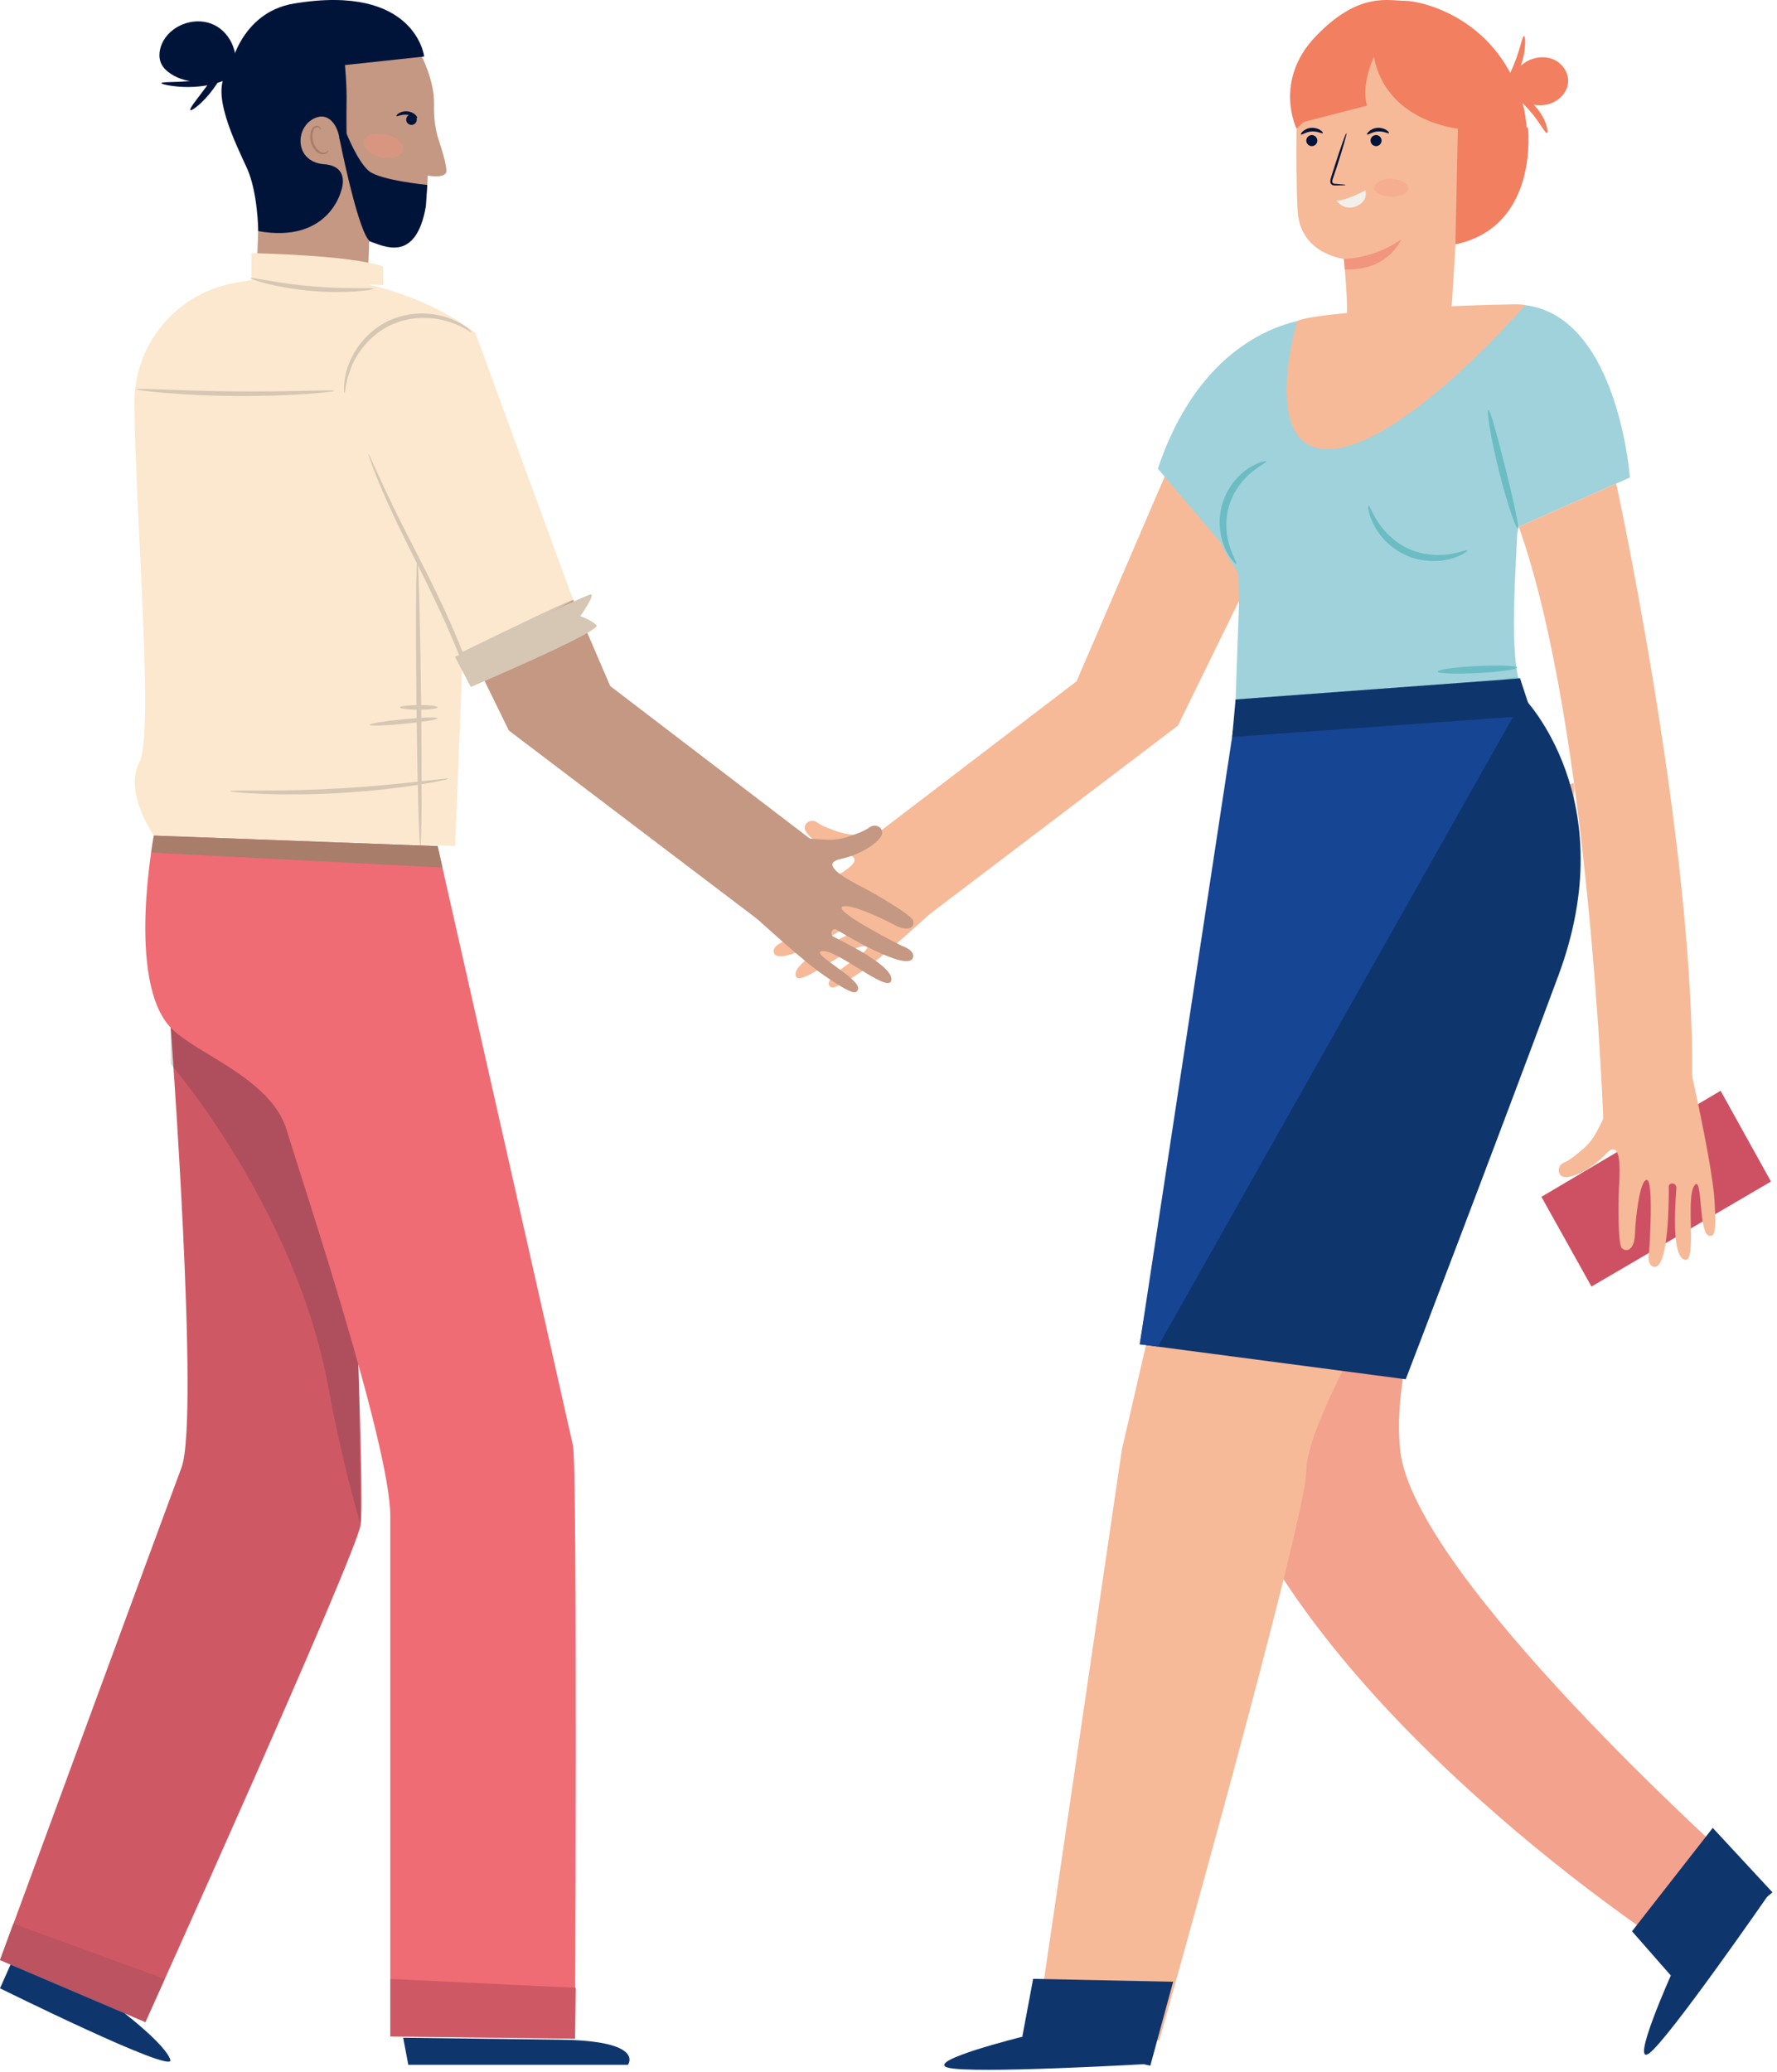 <svg width="386" height="450" viewBox="0 0 386 450" fill="none" xmlns="http://www.w3.org/2000/svg">
<path d="M189.949 181.509L233.857 147.978L255.548 97.582L281.609 105.032L255.876 157.612L201.679 198.767L189.949 181.509" fill="#F6BA99"/>
<path d="M200.085 179.959L195.039 180.417C195.039 180.417 192.024 181.182 186.563 181.357C185.143 181.4 183.723 181.182 182.369 180.767C180.73 180.242 178.589 179.457 177.541 178.67C176.252 177.687 174.439 178.779 174.854 180.199C175.269 181.619 178.764 184.415 183.854 185.551C188.966 186.687 181.604 190.357 178.939 191.755C176.274 193.131 168.257 197.805 168.039 198.963C167.711 200.667 169.459 201.323 172.102 199.881C174.767 198.417 182.893 194.66 183.57 196.101C184.225 197.521 170.594 204.381 170.594 204.381C170.594 204.381 167.449 205.386 168.148 207.068C169.437 210.104 183.395 201.738 184.684 200.908C185.602 200.34 186.366 201.868 185.361 202.437C184.313 203.027 171.599 208.968 172.888 212.092C173.871 214.473 184.422 205.32 187.764 205.539C191.107 205.757 179.048 211.677 180.075 213.927C180.468 214.757 180.861 215.325 187.284 210.934C193.859 206.434 209.696 191.361 209.696 191.361L199.801 179.915" fill="#F6BA99"/>
<path d="M334.823 259.976L373.75 236.929L384.694 256.655L345.701 279.461L334.823 259.976Z" fill="#CE5163"/>
<path d="M262.408 306.242C275.492 366.402 361.713 422.347 361.713 422.347L377.573 405.417C377.573 405.417 307.102 342.548 304.153 315.067C301.203 287.587 324.184 244.509 324.184 244.509L300.352 234.374L262.408 306.242V306.242Z" fill="#F3A28D"/>
<path d="M341.791 170.085C342.534 170.128 340.218 206.653 332.441 222.599C331.655 224.194 331.043 226.925 328.815 232.735C325.145 242.281 283.75 303.534 283.75 319.568C283.75 329.988 251.813 443.252 251.813 443.252L225.577 438.206L243.687 314.915L270.643 197.959L341.791 170.085V170.085ZM292.509 69.097C292.925 66.628 291.919 56.23 291.919 56.23C291.919 56.23 282.439 55.226 281.871 45.832C281.303 36.439 281.871 14.747 281.871 14.747L299.151 6.315L318.155 20.711L315.272 67.721L292.509 69.097V69.097Z" fill="#F6BA99"/>
<path d="M316.692 27.942C316.692 27.942 301.182 26.478 298.452 12.41L281.631 27.942C281.631 27.942 276.519 17.522 285.847 7.844C295.175 -1.855 301.575 0.177 305.223 0.177C308.631 0.177 325.866 3.825 331 23.442C331.371 24.862 331.677 28.378 331.917 29.973L316.692 27.942V27.942Z" fill="#F17F60"/>
<path d="M283.75 30.541C283.75 31.196 284.296 31.742 284.951 31.742C285.607 31.742 286.153 31.196 286.153 30.541C286.153 29.886 285.607 29.34 284.951 29.34C284.296 29.34 283.75 29.886 283.75 30.541V30.541ZM282.592 29.23C282.745 29.383 283.641 28.64 284.929 28.553C286.219 28.466 287.201 29.099 287.332 28.925C287.398 28.837 287.245 28.553 286.808 28.269C286.393 27.985 285.694 27.723 284.886 27.767C284.077 27.81 283.4 28.16 283.029 28.509C282.636 28.859 282.526 29.165 282.592 29.23V29.23Z" fill="#00143A"/>
<path d="M297.709 30.541C297.709 31.196 298.256 31.742 298.911 31.742C299.566 31.742 300.112 31.196 300.112 30.541C300.112 29.886 299.566 29.34 298.911 29.34C298.234 29.34 297.709 29.886 297.709 30.541V30.541ZM296.966 29.23C297.12 29.383 298.016 28.64 299.304 28.553C300.593 28.466 301.576 29.099 301.707 28.925C301.773 28.837 301.62 28.553 301.183 28.269C300.768 27.985 300.069 27.723 299.26 27.767C298.452 27.81 297.775 28.16 297.404 28.509C297.01 28.859 296.879 29.165 296.967 29.23H296.966Z" fill="#00143A"/>
<path d="M292.291 40.175C292.291 40.24 291.483 40.284 290.151 40.284C289.997 40.284 289.801 40.284 289.582 40.24C289.461 40.214 289.348 40.158 289.253 40.078C289.158 39.998 289.083 39.896 289.036 39.781C288.861 39.279 289.058 38.842 289.167 38.427C289.429 37.575 289.713 36.679 290.019 35.74C290.545 34.11 291.091 32.486 291.658 30.869C292.094 29.624 292.422 28.881 292.488 28.903C292.553 28.925 292.357 29.711 292.007 30.978C291.657 32.245 291.111 33.971 290.5 35.893C290.194 36.833 289.888 37.728 289.604 38.58C289.451 38.995 289.32 39.366 289.429 39.628C289.495 39.868 289.823 39.934 290.15 39.934C291.483 40.022 292.291 40.109 292.291 40.174V40.175Z" fill="#00143A"/>
<path opacity="0.33" d="M298.496 40.829C298.54 41.9 300.178 42.665 302.188 42.709C304.198 42.752 305.858 42.053 305.901 40.983C305.967 39.913 304.307 38.886 302.231 38.842C300.134 38.798 298.474 39.759 298.496 40.83V40.829Z" fill="#F2957E"/>
<path d="M296.573 41.419C297.883 40.546 292.946 43.582 290.303 43.582C290.303 43.582 291.942 45.92 294.607 44.806C297.359 43.626 296.573 41.42 296.573 41.42V41.419Z" fill="#F3F0EB"/>
<path d="M291.92 56.23C291.92 56.23 298.255 56.296 304.371 52.014C304.371 52.014 301.553 58.917 292.116 58.524L291.92 56.23Z" fill="#F2957E"/>
<path d="M352.343 233.806L350.159 238.393C350.159 238.393 349.285 241.363 346.642 246.17C345.964 247.415 345.047 248.529 343.998 249.468C342.709 250.604 340.94 252.046 339.717 252.548C338.209 253.16 338.231 255.278 339.651 255.65C341.071 256.022 345.265 254.449 348.848 250.648C352.43 246.847 351.841 255.038 351.666 258.053C351.491 261.046 351.426 270.33 352.299 271.116C353.589 272.252 355.052 271.094 355.139 268.102C355.226 265.065 356.166 256.152 357.739 256.306C359.289 256.459 358.241 271.706 358.241 271.706C358.241 271.706 357.498 274.917 359.311 275.179C362.588 275.639 362.523 259.364 362.479 257.813C362.457 256.743 364.161 256.852 364.139 258.009C364.117 259.211 362.741 273.169 366.061 273.672C368.617 274.043 366.127 260.282 368.027 257.551C369.927 254.821 368.857 268.189 371.304 268.429C372.222 268.517 372.921 268.473 372.418 260.696C371.916 252.745 367.044 231.425 367.044 231.425L352.146 234.09" fill="#F6BA99"/>
<path d="M267.498 177.228C266.843 192.891 269.355 205.058 269.355 205.058L340.241 202.371C340.241 202.371 348.673 182.056 332.836 155.427C327.964 147.235 328.51 136.881 329.581 115.735L337.423 84.082L328.183 66.257L286.153 69.119C286.153 69.119 262.518 69.119 251.508 101.799L268.94 122.332L269.137 131.179L267.498 177.228V177.228Z" fill="#A0D2DB"/>
<path d="M298.91 11.274C298.91 11.274 295.458 17.937 296.944 22.939L281.871 26.827C281.871 26.849 278.42 7.735 298.91 11.274V11.274ZM327.81 18.089C328.531 16.145 329.842 14.376 331.633 13.349C333.425 12.323 335.718 12.104 337.597 12.978C339.475 13.852 340.808 15.905 340.611 17.958C340.415 20.252 338.405 22.153 336.155 22.677C333.905 23.201 331.502 22.567 329.492 21.454" fill="#F17F60"/>
<path d="M323.9 22.786C323.594 22.459 326.217 19.728 328.139 15.621C330.127 11.536 330.608 7.779 331.066 7.823C331.263 7.844 331.393 8.806 331.24 10.378C331.087 11.951 330.563 14.092 329.514 16.276C328.466 18.461 327.111 20.209 325.997 21.323C324.883 22.437 324.053 22.939 323.9 22.786V22.786ZM328.488 20.099C328.575 19.925 329.275 20.034 330.279 20.558C331.285 21.06 332.551 21.978 333.665 23.288C334.779 24.578 335.501 25.976 335.85 27.046C336.2 28.116 336.222 28.816 336.025 28.881C335.61 29.011 334.54 26.631 332.486 24.293C330.498 21.891 328.291 20.493 328.488 20.099ZM331.896 27.701C331.896 27.701 334.474 49.175 316.146 53.085L316.693 27.133L331.896 27.701Z" fill="#F17F60"/>
<path d="M329.077 66.235C329.077 66.235 342.512 66.781 347.383 82.488L336.942 105.031L327.679 66.235" fill="#F6BA99"/>
<path d="M329.908 114.425L354.046 103.721C354.046 103.721 351.053 62.303 325.473 66.431L329.908 114.425Z" fill="#A0D2DB"/>
<path d="M351.075 105.031C351.075 105.031 371.565 199.335 366.869 247.808L348.344 244.968C348.344 244.968 345.374 157.852 329.908 114.425L351.075 105.031V105.031Z" fill="#F6BA99"/>
<path d="M270.293 128.339C269.857 123.643 264.548 120.148 265.051 115.451C265.269 113.354 266.645 111.585 267.978 109.946C270.643 106.648 273.308 103.349 275.995 100.029" fill="#A0D2DB"/>
<path d="M318.746 119.558C318.833 119.711 317.588 120.716 315.12 121.393C312.695 122.07 308.96 122.223 305.333 120.585C301.707 118.925 299.348 116.019 298.277 113.747C297.163 111.454 297.12 109.837 297.273 109.815C297.513 109.75 297.928 111.213 299.217 113.223C300.462 115.211 302.734 117.723 305.967 119.209C309.222 120.672 312.586 120.738 314.901 120.366C317.261 119.995 318.637 119.34 318.746 119.558V119.558ZM330.193 147.366C330.302 147.759 327.309 148.917 323.464 149.682C319.62 150.446 316.409 150.49 316.364 150.097C316.321 149.682 319.379 148.939 323.18 148.197C326.981 147.454 330.083 146.973 330.193 147.367V147.366ZM329.516 145.007C329.537 145.422 325.693 145.968 320.952 146.209C316.212 146.449 312.324 146.318 312.302 145.881C312.28 145.466 316.102 144.92 320.865 144.679C325.627 144.439 329.493 144.592 329.515 145.007H329.516ZM329.69 114.774C329.297 114.884 327.33 109.269 325.561 102.148C323.792 95.026 322.896 89.15 323.29 89.063C323.705 88.976 325.256 94.699 327.025 101.776C328.795 108.876 330.083 114.665 329.69 114.774V114.774Z" fill="#6CBCC4"/>
<path d="M222.06 442.422C222.06 442.422 200.98 447.643 205.83 449.107C210.68 450.57 249.628 448.32 249.628 448.32L250.546 440.085L222.06 442.422Z" fill="#0F356D"/>
<path d="M222.061 442.422L224.421 429.84L254.828 430.473L249.87 448.713L222.061 442.422Z" fill="#0F356D"/>
<path d="M362.937 429.119C362.937 429.119 354.067 448.954 358.218 446.026C362.368 443.099 384.541 411.031 384.541 411.031L378.621 405.221L362.937 429.119V429.119Z" fill="#0F356D"/>
<path d="M362.937 429.119L354.505 419.507L372.045 397.051L385.022 411.053L362.937 429.119Z" fill="#0F356D"/>
<path d="M268.24 156.148L331 151.582C331 151.582 352.713 173.602 338.558 211.786C324.403 249.971 305.354 299.602 305.354 299.602L247.575 291.999C247.575 291.999 267.672 172.356 268.24 156.147V156.148Z" fill="#0F356D"/>
<path d="M331 151.582L251.529 292.502L247.575 292L268.24 156.148L331 151.582Z" fill="#154593"/>
<path d="M275.055 100.226C275.143 100.444 273.745 101.034 271.932 102.541C270.119 104.005 267.956 106.561 266.952 109.946C265.968 113.332 266.449 116.653 267.17 118.859C267.89 121.087 268.764 122.332 268.568 122.485C268.437 122.595 267.235 121.568 266.165 119.252C265.116 116.98 264.374 113.332 265.488 109.509C266.602 105.709 269.179 102.999 271.276 101.667C273.439 100.291 275.012 100.073 275.056 100.226H275.055Z" fill="#6CBCC4"/>
<path d="M281.762 69.73C281.762 69.73 273.155 98.718 289.298 97.539C305.42 96.381 331.306 66.279 331.306 66.279C331.153 65.624 286.524 67.349 281.762 69.73V69.73Z" fill="#F6BA99"/>
<path d="M267.65 160.079L332.835 155.427L330.192 147.367L268.393 151.932L267.65 160.079Z" fill="#0F356D"/>
<path d="M37.07 223.189C37.07 223.189 43.406 308.055 39.43 318.759C35.345 329.703 0.022 425.754 0.022 425.754L31.588 439.232C31.588 439.232 77.33 337.917 78.335 331.21C79.34 324.504 75.845 244.465 75.845 244.465L66.233 227.558L37.071 223.188L37.07 223.189Z" fill="#CE5964"/>
<path d="M91.355 11.776C91.355 11.776 94.435 17.346 94.282 22.808C94.216 25.363 94.479 27.919 95.287 30.344C96.27 33.359 97.318 36.963 96.837 37.618C96.007 38.776 92.906 38.121 92.906 38.121C92.906 38.121 92.971 54.264 84.932 53.193C77.352 52.167 80.214 52.079 80.214 52.079L79.843 61.909L55.683 61.014L56.119 49.24L59.811 8.062L91.355 11.776V11.776Z" fill="#C49882"/>
<path d="M49.915 15.162C45.045 19.116 51.292 31.349 53.651 36.548C56.011 41.747 56.097 50.201 56.097 50.201C71.323 52.931 74.054 41.594 74.054 41.594C74.054 41.594 76.326 36.133 70.406 35.674C63.678 35.15 64.027 27.089 68.811 25.494C71.629 24.555 73.355 27.504 73.704 29.929C73.923 31.305 75.299 30.431 75.299 30.431C75.299 30.431 75.212 25.844 75.277 22.261C75.364 18.461 74.927 14.135 74.927 14.135L92.141 12.278C92.141 12.278 90.284 -3.624 63.874 0.766C52.013 2.732 49.915 15.162 49.915 15.162Z" fill="#00143A"/>
<path d="M71.323 32.681C71.345 32.681 71.345 32.856 71.17 33.075C70.996 33.293 70.602 33.555 70.078 33.533C68.986 33.49 67.915 32.31 67.522 30.89C67.334 30.206 67.319 29.485 67.479 28.793C67.588 28.181 67.959 27.548 68.505 27.373C68.767 27.286 69.03 27.286 69.226 27.395C69.423 27.482 69.554 27.635 69.619 27.766C69.75 28.05 69.641 28.225 69.619 28.203C69.576 28.203 69.597 28.05 69.445 27.876C69.351 27.758 69.219 27.676 69.072 27.644C68.924 27.612 68.77 27.633 68.636 27.701C68.265 27.854 68.025 28.312 67.937 28.881C67.826 29.499 67.856 30.133 68.025 30.737C68.375 32.004 69.292 33.053 70.1 33.162C70.515 33.206 70.843 33.052 71.017 32.922C71.214 32.791 71.28 32.66 71.323 32.682V32.681Z" fill="#A87D6A"/>
<path opacity="0.42" d="M87.51 32.616C87.204 33.992 85.042 34.669 82.704 34.145C80.367 33.621 78.707 32.092 79.013 30.715C79.318 29.339 81.459 28.662 83.818 29.186C86.178 29.71 87.816 31.261 87.51 32.616V32.616Z" fill="#F2957E"/>
<path d="M50.658 16.189C52.231 12.279 50.352 7.319 46.573 5.441C42.794 3.562 37.704 5.113 35.563 8.74C34.624 10.334 34.253 12.41 35.127 14.026C35.585 14.878 36.328 15.533 37.137 16.058C40.828 18.482 46.071 18.242 49.544 15.49L50.658 16.189ZM73.704 29.929C73.704 29.929 78.008 51.709 80.564 52.516C83.119 53.325 90.35 57.388 92.513 44.783L92.818 40.174C92.818 40.174 82.551 39.169 80.127 37.138C77.702 35.128 75.277 29.011 75.277 29.011L73.704 29.929V29.929Z" fill="#00143A"/>
<path d="M90.525 26.019C90.518 26.246 90.445 26.466 90.313 26.651C90.182 26.835 89.999 26.977 89.787 27.058C89.575 27.139 89.343 27.155 89.122 27.104C88.901 27.053 88.7 26.938 88.544 26.773C88.389 26.608 88.285 26.401 88.248 26.177C88.21 25.954 88.239 25.724 88.332 25.517C88.424 25.31 88.576 25.135 88.769 25.015C88.961 24.894 89.184 24.833 89.411 24.839C89.562 24.842 89.711 24.875 89.85 24.936C89.988 24.996 90.113 25.084 90.217 25.195C90.321 25.305 90.401 25.434 90.454 25.576C90.507 25.718 90.531 25.868 90.525 26.019V26.019Z" fill="#00143A"/>
<path d="M90.612 25.626C90.459 25.778 89.629 25.014 88.406 24.926C87.182 24.796 86.221 25.386 86.112 25.21C86.047 25.145 86.222 24.861 86.636 24.599C87.192 24.259 87.845 24.113 88.493 24.184C89.258 24.249 89.891 24.599 90.241 24.948C90.568 25.276 90.678 25.56 90.612 25.626Z" fill="#00143A"/>
<path d="M57.08 7.582C57.255 7.604 57.233 9.22 55.966 11.427C54.743 13.611 52.1 16.189 48.496 17.565C44.891 18.941 41.374 19.007 38.949 18.832C36.503 18.635 35.039 18.242 35.061 18.045C35.083 17.827 36.591 17.849 38.971 17.761C41.331 17.652 44.629 17.411 47.949 16.145C51.248 14.878 53.716 12.715 55.071 10.837C56.447 8.98 56.841 7.517 57.081 7.582H57.08Z" fill="#00143A"/>
<path d="M49.238 13.13C49.61 13.305 48.605 16.232 46.355 19.29C44.127 22.349 41.615 24.206 41.352 23.9C41.047 23.594 42.991 21.322 45.132 18.395C47.294 15.468 48.845 12.934 49.238 13.13Z" fill="#00143A"/>
<path d="M50.265 61.604C37.879 64.138 29.032 75.147 29.185 87.774C29.469 113.507 33.532 159.402 30.255 165.628C26.825 172.116 33.423 181.509 33.423 181.509L98.869 183.759L103.239 72.329C103.26 72.329 82.551 54.985 50.265 61.604V61.604Z" fill="#FCE8CF"/>
<path d="M176.462 182.58L132.554 149.026L110.862 98.63L84.802 106.101L110.534 158.681L164.731 199.815L176.461 182.579" fill="#C49882"/>
<path d="M166.347 181.007L171.394 181.465C171.394 181.465 174.408 182.23 179.869 182.405C181.289 182.448 182.709 182.23 184.063 181.815C185.702 181.291 187.843 180.505 188.891 179.718C190.18 178.735 191.993 179.827 191.578 181.247C191.163 182.667 187.668 185.463 182.578 186.599C177.466 187.735 184.828 191.405 187.493 192.803C190.158 194.179 198.175 198.853 198.393 200.011C198.721 201.715 196.973 202.371 194.33 200.929C191.665 199.465 183.54 195.709 182.862 197.149C182.207 198.569 195.838 205.429 195.838 205.429C195.838 205.429 198.983 206.434 198.284 208.116C196.996 211.152 183.037 202.786 181.748 201.956C180.83 201.388 180.066 202.916 181.071 203.485C182.119 204.075 194.833 210.016 193.544 213.14C192.561 215.521 182.01 206.368 178.668 206.587C175.348 206.827 187.384 212.725 186.358 214.975C185.964 215.805 185.571 216.373 179.148 211.982C172.573 207.482 156.714 192.41 156.714 192.41L166.61 180.963" fill="#C49882"/>
<path d="M103.26 72.33L124.493 130.283L98.826 142.669C98.826 142.669 73.158 91.99 73.158 87.36C73.136 82.728 82.005 57.673 103.26 72.33Z" fill="#FCE8CF"/>
<path d="M124.493 130.283C124.515 130.327 123.903 130.698 122.746 131.332C121.588 131.965 119.906 132.839 117.765 133.953C113.505 136.16 107.476 139.218 100.464 142.713L100.005 142.953L99.809 142.473C98.486 139.233 97.095 136.021 95.636 132.839C93.474 128.143 91.246 123.729 89.236 119.71C87.226 115.691 85.479 112.021 84.08 108.92C82.971 106.469 81.936 103.985 80.979 101.47C80.323 99.679 79.974 98.696 80.039 98.652C80.105 98.63 80.563 99.57 81.329 101.317C82.114 103.043 83.25 105.555 84.714 108.613C86.178 111.672 87.991 115.276 90.044 119.273C92.097 123.271 94.347 127.683 96.532 132.403C98.011 135.594 99.395 138.828 100.682 142.101L100.005 141.839C105.803 138.988 111.621 136.177 117.459 133.407C119.151 132.596 120.856 131.809 122.571 131.047C123.816 130.502 124.471 130.24 124.493 130.283V130.283Z" fill="#D6C6B4"/>
<path d="M98.826 142.67L102.277 149.223C102.277 149.223 130.828 137.077 129.583 135.81C128.338 134.565 126.044 133.866 126.044 133.866C126.044 133.866 129.364 129.126 128.338 129.126C127.311 129.126 98.826 142.669 98.826 142.669V142.67ZM91.311 183.759C91.027 183.759 90.656 169.888 90.459 152.761C90.284 135.635 90.349 121.764 90.634 121.764C90.918 121.764 91.289 135.635 91.486 152.761C91.661 169.866 91.595 183.759 91.311 183.759Z" fill="#D6C6B4"/>
<path d="M97.384 169.145C97.406 169.21 96.75 169.385 95.571 169.625C94.391 169.888 92.665 170.193 90.547 170.521C86.287 171.177 80.367 171.876 73.792 172.269C67.216 172.64 61.252 172.619 56.928 172.443C54.765 172.356 53.039 172.247 51.838 172.138C50.636 172.028 49.981 171.919 49.981 171.854C49.981 171.701 52.646 171.744 56.949 171.723C61.253 171.723 67.195 171.635 73.726 171.263C80.28 170.893 86.178 170.303 90.459 169.823C94.719 169.342 97.362 169.013 97.384 169.145V169.145ZM95.068 156.016C95.09 156.3 91.813 156.846 87.728 157.24C83.644 157.633 80.323 157.72 80.279 157.458C80.258 157.174 83.534 156.628 87.619 156.235C91.704 155.82 95.025 155.732 95.069 156.016H95.068ZM95.068 153.657C95.068 153.941 93.233 154.16 90.983 154.16C88.733 154.16 86.898 153.941 86.898 153.657C86.898 153.373 88.733 153.155 90.983 153.155C93.233 153.133 95.068 153.373 95.068 153.657Z" fill="#D6C6B4"/>
<path d="M54.612 60.817V54.985C54.612 54.985 76.216 55.378 83.25 57.89V61.91L54.612 60.817V60.817Z" fill="#FCE8CF"/>
<path d="M102.474 72.155C102.364 72.329 100.704 70.91 97.494 69.883C95.621 69.296 93.666 69.016 91.704 69.053C89.311 69.101 86.953 69.643 84.78 70.647C82.636 71.705 80.732 73.193 79.187 75.017C77.767 76.698 76.784 78.467 76.195 80.041C74.971 83.186 75.015 85.349 74.818 85.327C74.753 85.327 74.688 84.803 74.731 83.82C74.775 82.859 74.971 81.439 75.517 79.778C76.063 78.118 77.025 76.218 78.467 74.405C80.055 72.425 82.062 70.821 84.343 69.708C86.645 68.647 89.148 68.096 91.683 68.092C93.998 68.113 96.073 68.55 97.712 69.184C99.35 69.795 100.573 70.516 101.338 71.106C102.146 71.718 102.518 72.111 102.474 72.155V72.155ZM72.59 84.89C72.59 85.021 70.21 85.327 66.32 85.59C62.432 85.851 57.059 86.07 51.117 86.026C46.042 85.99 40.971 85.764 35.913 85.349C32.025 85.021 29.643 84.672 29.665 84.541C29.687 84.388 32.09 84.497 35.957 84.628C39.845 84.781 45.197 84.956 51.117 85.021C57.037 85.065 62.411 84.977 66.277 84.891C70.187 84.803 72.59 84.737 72.59 84.891V84.89ZM81.154 62.718C81.175 62.848 79.668 63.133 77.221 63.308C74.775 63.482 71.389 63.526 67.653 63.198C63.918 62.871 60.576 62.259 58.195 61.669C55.813 61.079 54.394 60.555 54.415 60.424C54.481 60.118 60.357 61.582 67.719 62.194C75.102 62.849 81.131 62.412 81.154 62.718V62.718Z" fill="#D6C6B4"/>
<path opacity="0.15" d="M37.07 223.189V231.096C37.07 231.096 64.29 262.618 71.367 301.567C74.294 317.732 78.335 331.21 78.335 331.21L77.833 296.259L66.233 235.88L37.071 223.189H37.07Z" fill="#00143A"/>
<path d="M33.423 181.509C33.423 181.509 27.393 212.965 37.049 223.189C42.51 228.956 58.872 234.133 62.279 245.492C65.032 254.689 84.779 313.712 84.779 329.31V442.356L124.909 442.836C124.909 442.836 125.454 318.606 124.471 314.062C123.488 309.519 95.047 183.781 95.047 183.781L33.423 181.509V181.509Z" fill="#EF6C74"/>
<path d="M84.801 442.356V429.861L125.061 431.783L124.908 442.837L84.801 442.356Z" fill="#CE5964"/>
<path d="M0 425.754L31.566 439.232L35.782 429.861L2.906 417.846L0 425.754Z" fill="#BC5360"/>
<path d="M2.294 426.737L0 431.893C0 431.893 37.9 450.657 37.005 447.468C36.11 444.278 27.022 437.288 27.022 437.288L2.294 426.738V426.737ZM87.576 442.64L88.69 448.516H136.398C136.398 448.516 140.33 443.274 121.61 443.056C102.867 442.836 87.576 442.64 87.576 442.64V442.64Z" fill="#0F356D"/>
<path d="M33.423 181.509L32.833 185.201L96.117 188.456L95.068 183.781L33.423 181.509Z" fill="#A87D6A"/>
</svg>
